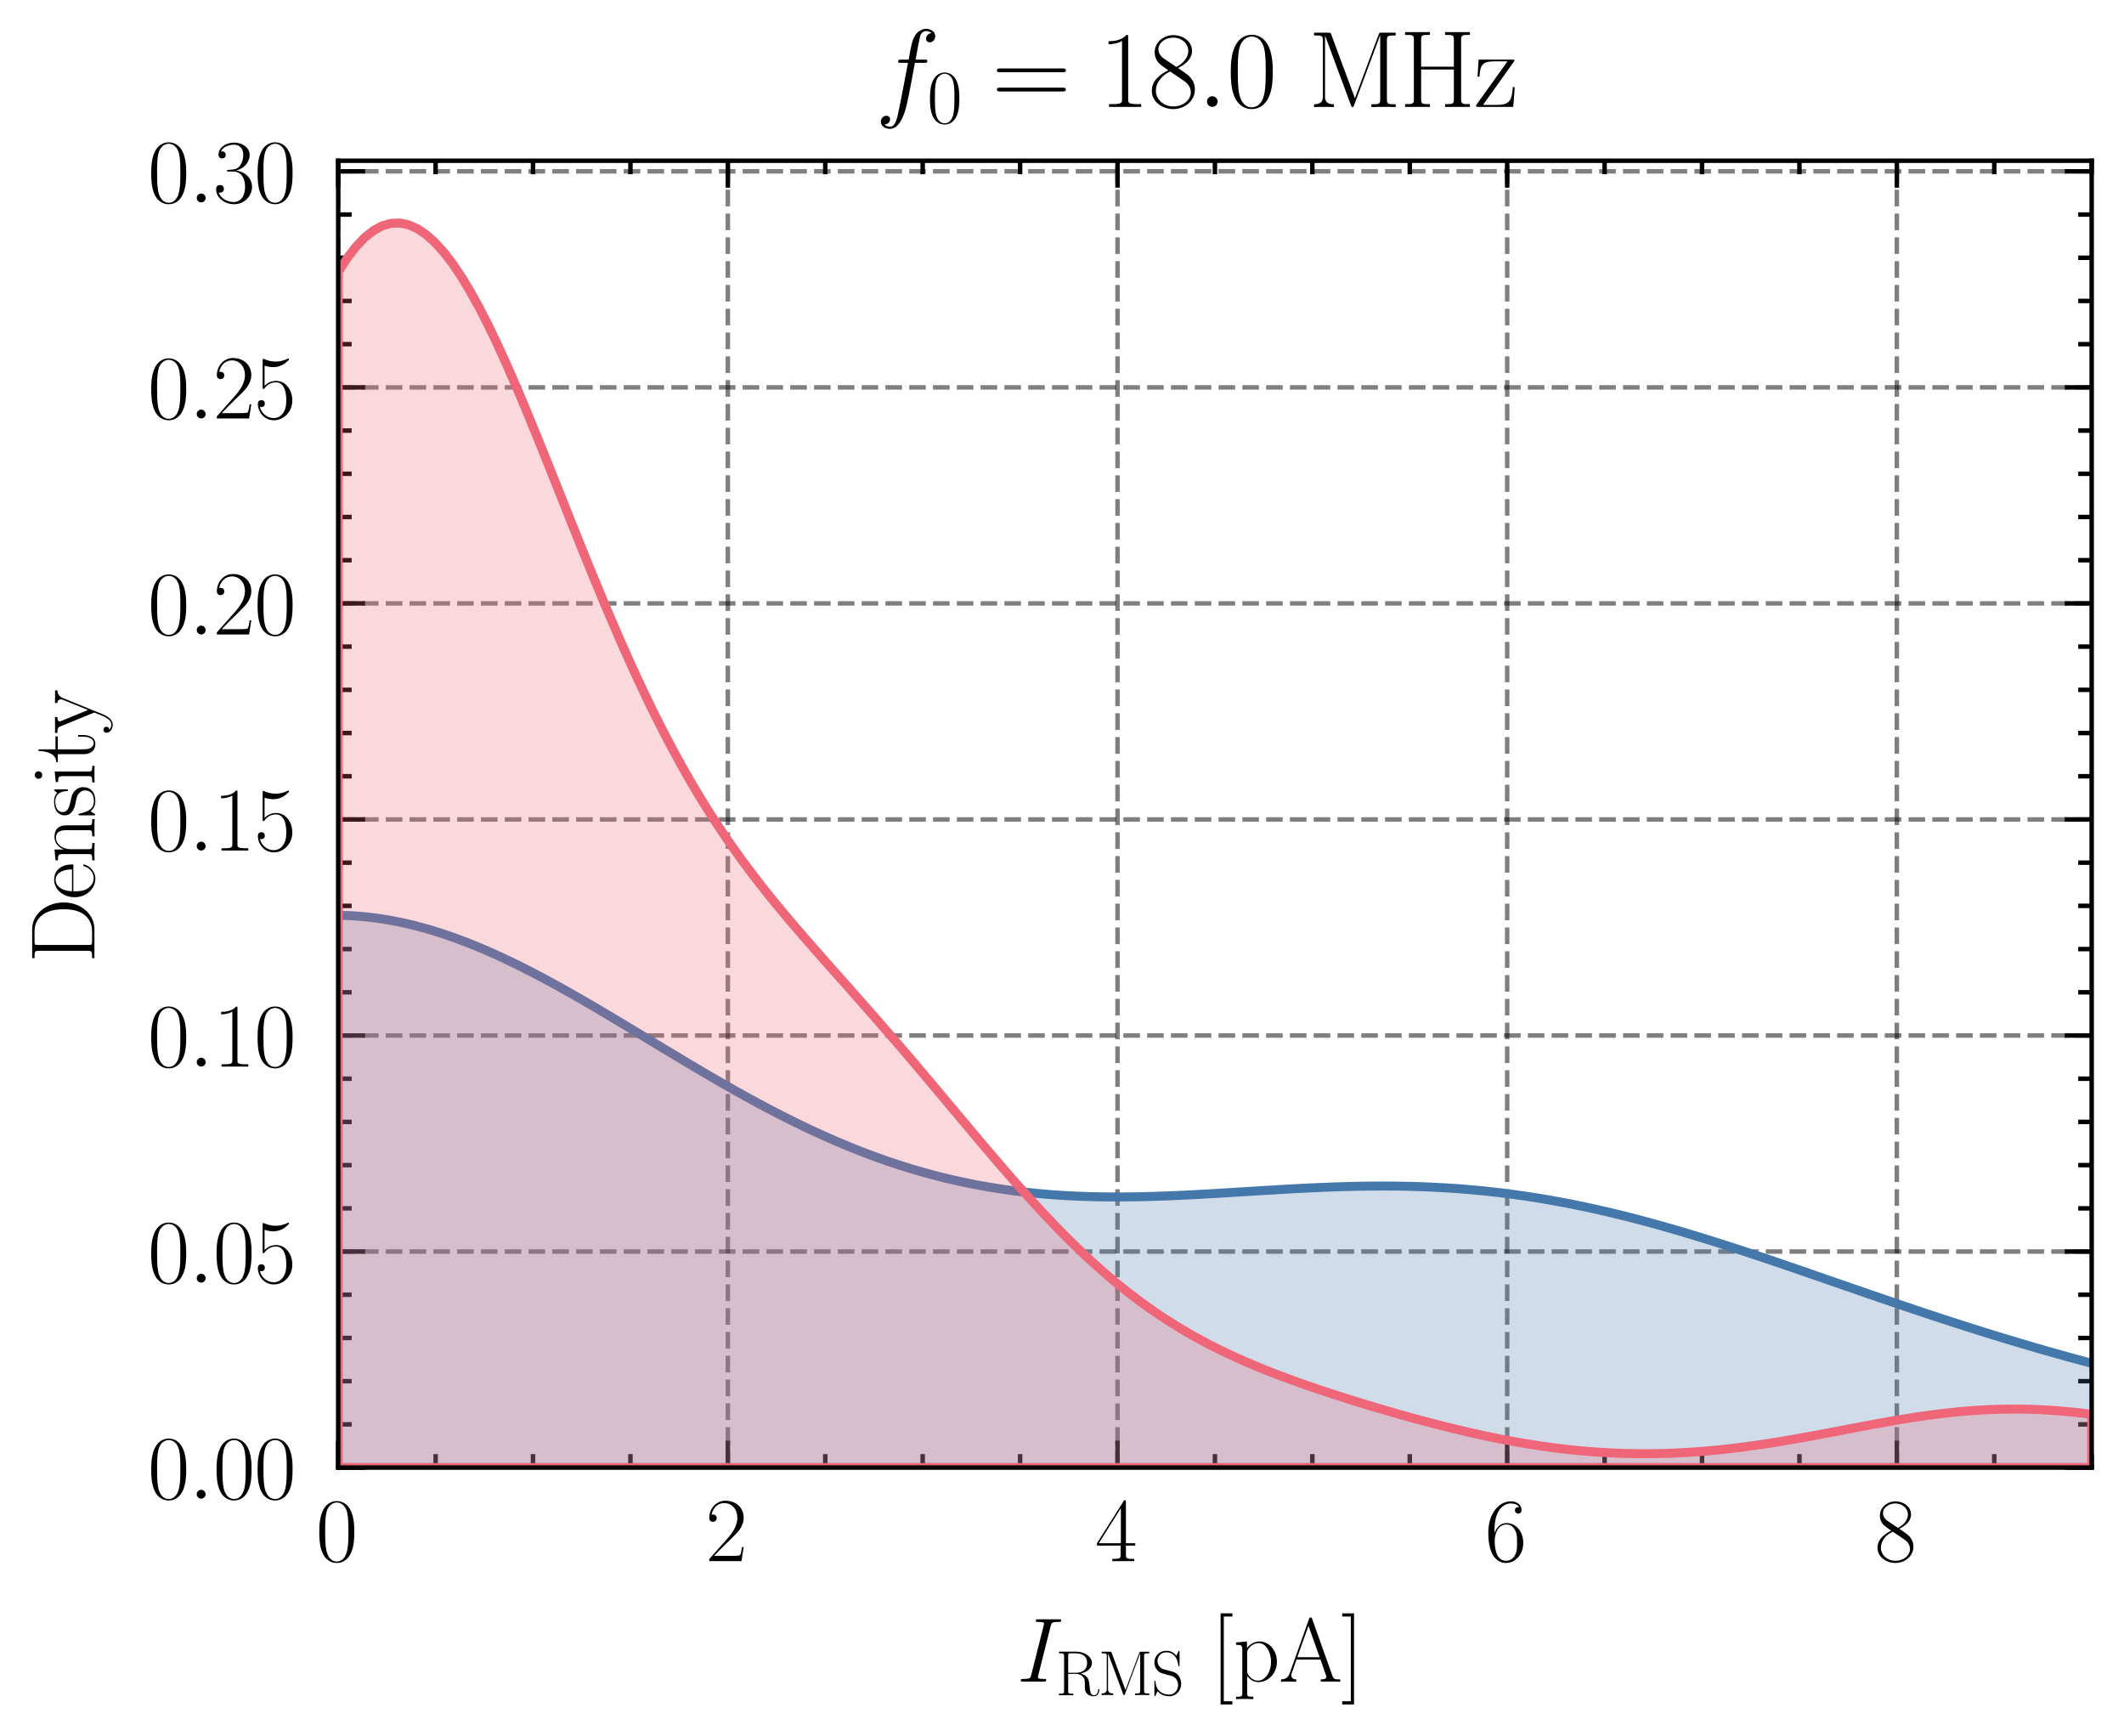<?xml version="1.0" encoding="utf-8" standalone="no"?>
<!DOCTYPE svg PUBLIC "-//W3C//DTD SVG 1.1//EN"
  "http://www.w3.org/Graphics/SVG/1.1/DTD/svg11.dtd">
<svg xmlns:xlink="http://www.w3.org/1999/xlink" width="236.567pt" height="193.35pt" viewBox="0 0 236.567 193.35" xmlns="http://www.w3.org/2000/svg" version="1.1">
 <defs>
  <style type="text/css">*{stroke-linejoin: round; stroke-linecap: butt}</style>
 </defs>
 <g id="figure_1">
  <g id="patch_1">
   <path d="M 0 193.35 
L 236.567 193.35 
L 236.567 0 
L 0 0 
L 0 193.35 
z
" style="fill: none"/>
  </g>
  <g id="axes_1">
   <g id="patch_2">
    <path d="M 37.667 163.432 
L 232.967 163.432 
L 232.967 17.902 
L 37.667 17.902 
L 37.667 163.432 
z
" style="fill: none"/>
   </g>
   <g id="matplotlib.axis_1">
    <g id="xtick_1">
     <g id="line2d_1">
      <path d="M 37.667 163.432 
L 37.667 17.902 
" clip-path="url(#p74a5288484)" style="fill: none; stroke-dasharray: 1.85,0.8; stroke-dashoffset: 0; stroke: #000000; stroke-opacity: 0.5; stroke-width: 0.5"/>
     </g>
     <g id="line2d_2">
      <defs>
       <path id="md3bac67681" d="M 0 0 
L 0 -3 
" style="stroke: #000000; stroke-width: 0.5"/>
      </defs>
      <g>
       <use xlink:href="#md3bac67681" x="37.667" y="163.432" style="stroke: #000000; stroke-width: 0.5"/>
      </g>
     </g>
     <g id="line2d_3">
      <defs>
       <path id="mb701a22ff7" d="M 0 0 
L 0 3 
" style="stroke: #000000; stroke-width: 0.5"/>
      </defs>
      <g>
       <use xlink:href="#mb701a22ff7" x="37.667" y="17.902" style="stroke: #000000; stroke-width: 0.5"/>
      </g>
     </g>
     <g id="text_1">
      <!-- $\mathdefault{0}$ -->
      <g transform="translate(35.176 173.851) scale(0.1 -0.1)">
       <defs>
        <path id="CMR17-30" d="M 2688 2025 
C 2688 2416 2682 3080 2413 3591 
C 2176 4039 1798 4198 1466 4198 
C 1158 4198 768 4058 525 3597 
C 269 3118 243 2524 243 2025 
C 243 1661 250 1106 448 619 
C 723 -39 1216 -128 1466 -128 
C 1760 -128 2208 -7 2470 600 
C 2662 1042 2688 1559 2688 2025 
z
M 1466 -26 
C 1056 -26 813 325 723 812 
C 653 1188 653 1738 653 2096 
C 653 2588 653 2997 736 3387 
C 858 3929 1216 4096 1466 4096 
C 1728 4096 2067 3923 2189 3400 
C 2272 3036 2278 2607 2278 2096 
C 2278 1680 2278 1169 2202 792 
C 2067 95 1690 -26 1466 -26 
z
" transform="scale(0.016)"/>
       </defs>
       <use xlink:href="#CMR17-30" transform="scale(0.996)"/>
      </g>
     </g>
    </g>
    <g id="xtick_2">
     <g id="line2d_4">
      <path d="M 81.067 163.432 
L 81.067 17.902 
" clip-path="url(#p74a5288484)" style="fill: none; stroke-dasharray: 1.85,0.8; stroke-dashoffset: 0; stroke: #000000; stroke-opacity: 0.5; stroke-width: 0.5"/>
     </g>
     <g id="line2d_5">
      <g>
       <use xlink:href="#md3bac67681" x="81.067" y="163.432" style="stroke: #000000; stroke-width: 0.5"/>
      </g>
     </g>
     <g id="line2d_6">
      <g>
       <use xlink:href="#mb701a22ff7" x="81.067" y="17.902" style="stroke: #000000; stroke-width: 0.5"/>
      </g>
     </g>
     <g id="text_2">
      <!-- $\mathdefault{2}$ -->
      <g transform="translate(78.576 173.851) scale(0.1 -0.1)">
       <defs>
        <path id="CMR17-32" d="M 2669 989 
L 2554 989 
C 2490 536 2438 459 2413 420 
C 2381 369 1920 369 1830 369 
L 602 369 
C 832 619 1280 1072 1824 1597 
C 2214 1967 2669 2402 2669 3035 
C 2669 3790 2067 4224 1395 4224 
C 691 4224 262 3604 262 3030 
C 262 2780 448 2748 525 2748 
C 589 2748 781 2787 781 3010 
C 781 3207 614 3264 525 3264 
C 486 3264 448 3258 422 3245 
C 544 3790 915 4058 1306 4058 
C 1862 4058 2227 3617 2227 3035 
C 2227 2479 1901 2000 1536 1584 
L 262 146 
L 262 0 
L 2515 0 
L 2669 989 
z
" transform="scale(0.016)"/>
       </defs>
       <use xlink:href="#CMR17-32" transform="scale(0.996)"/>
      </g>
     </g>
    </g>
    <g id="xtick_3">
     <g id="line2d_7">
      <path d="M 124.467 163.432 
L 124.467 17.902 
" clip-path="url(#p74a5288484)" style="fill: none; stroke-dasharray: 1.85,0.8; stroke-dashoffset: 0; stroke: #000000; stroke-opacity: 0.5; stroke-width: 0.5"/>
     </g>
     <g id="line2d_8">
      <g>
       <use xlink:href="#md3bac67681" x="124.467" y="163.432" style="stroke: #000000; stroke-width: 0.5"/>
      </g>
     </g>
     <g id="line2d_9">
      <g>
       <use xlink:href="#mb701a22ff7" x="124.467" y="17.902" style="stroke: #000000; stroke-width: 0.5"/>
      </g>
     </g>
     <g id="text_3">
      <!-- $\mathdefault{4}$ -->
      <g transform="translate(121.976 173.851) scale(0.1 -0.1)">
       <defs>
        <path id="CMR17-34" d="M 2150 4122 
C 2150 4256 2144 4256 2029 4256 
L 128 1254 
L 128 1088 
L 1779 1088 
L 1779 457 
C 1779 224 1766 160 1318 160 
L 1197 160 
L 1197 0 
C 1402 0 1747 0 1965 0 
C 2182 0 2528 0 2733 0 
L 2733 160 
L 2611 160 
C 2163 160 2150 224 2150 457 
L 2150 1088 
L 2803 1088 
L 2803 1254 
L 2150 1254 
L 2150 4122 
z
M 1798 3703 
L 1798 1254 
L 256 1254 
L 1798 3703 
z
" transform="scale(0.016)"/>
       </defs>
       <use xlink:href="#CMR17-34" transform="scale(0.996)"/>
      </g>
     </g>
    </g>
    <g id="xtick_4">
     <g id="line2d_10">
      <path d="M 167.867 163.432 
L 167.867 17.902 
" clip-path="url(#p74a5288484)" style="fill: none; stroke-dasharray: 1.85,0.8; stroke-dashoffset: 0; stroke: #000000; stroke-opacity: 0.5; stroke-width: 0.5"/>
     </g>
     <g id="line2d_11">
      <g>
       <use xlink:href="#md3bac67681" x="167.867" y="163.432" style="stroke: #000000; stroke-width: 0.5"/>
      </g>
     </g>
     <g id="line2d_12">
      <g>
       <use xlink:href="#mb701a22ff7" x="167.867" y="17.902" style="stroke: #000000; stroke-width: 0.5"/>
      </g>
     </g>
     <g id="text_4">
      <!-- $\mathdefault{6}$ -->
      <g transform="translate(165.376 173.851) scale(0.1 -0.1)">
       <defs>
        <path id="CMR17-36" d="M 678 2176 
C 678 3690 1395 4032 1811 4032 
C 1946 4032 2272 4009 2400 3776 
C 2298 3776 2106 3776 2106 3553 
C 2106 3381 2246 3323 2336 3323 
C 2394 3323 2566 3348 2566 3560 
C 2566 3954 2246 4179 1805 4179 
C 1043 4179 243 3390 243 1984 
C 243 253 966 -128 1478 -128 
C 2099 -128 2688 427 2688 1283 
C 2688 2081 2170 2662 1517 2662 
C 1126 2662 838 2407 678 1960 
L 678 2176 
z
M 1478 25 
C 691 25 691 1200 691 1436 
C 691 1896 909 2560 1504 2560 
C 1613 2560 1926 2560 2138 2120 
C 2253 1870 2253 1609 2253 1289 
C 2253 944 2253 690 2118 434 
C 1978 171 1773 25 1478 25 
z
" transform="scale(0.016)"/>
       </defs>
       <use xlink:href="#CMR17-36" transform="scale(0.996)"/>
      </g>
     </g>
    </g>
    <g id="xtick_5">
     <g id="line2d_13">
      <path d="M 211.267 163.432 
L 211.267 17.902 
" clip-path="url(#p74a5288484)" style="fill: none; stroke-dasharray: 1.85,0.8; stroke-dashoffset: 0; stroke: #000000; stroke-opacity: 0.5; stroke-width: 0.5"/>
     </g>
     <g id="line2d_14">
      <g>
       <use xlink:href="#md3bac67681" x="211.267" y="163.432" style="stroke: #000000; stroke-width: 0.5"/>
      </g>
     </g>
     <g id="line2d_15">
      <g>
       <use xlink:href="#mb701a22ff7" x="211.267" y="17.902" style="stroke: #000000; stroke-width: 0.5"/>
      </g>
     </g>
     <g id="text_5">
      <!-- $\mathdefault{8}$ -->
      <g transform="translate(208.776 173.851) scale(0.1 -0.1)">
       <defs>
        <path id="CMR17-38" d="M 1741 2264 
C 2144 2467 2554 2773 2554 3263 
C 2554 3841 1990 4179 1472 4179 
C 890 4179 378 3759 378 3180 
C 378 3021 416 2747 666 2505 
C 730 2442 998 2251 1171 2130 
C 883 1983 211 1634 211 934 
C 211 279 838 -128 1459 -128 
C 2144 -128 2720 362 2720 1010 
C 2720 1590 2330 1857 2074 2029 
L 1741 2264 
z
M 902 2822 
C 851 2854 595 3051 595 3351 
C 595 3739 998 4032 1459 4032 
C 1965 4032 2336 3676 2336 3262 
C 2336 2669 1670 2331 1638 2331 
C 1632 2331 1626 2331 1574 2370 
L 902 2822 
z
M 2080 1519 
C 2176 1449 2483 1240 2483 851 
C 2483 381 2010 25 1472 25 
C 890 25 448 438 448 940 
C 448 1443 838 1862 1280 2060 
L 2080 1519 
z
" transform="scale(0.016)"/>
       </defs>
       <use xlink:href="#CMR17-38" transform="scale(0.996)"/>
      </g>
     </g>
    </g>
    <g id="xtick_6">
     <g id="line2d_16">
      <defs>
       <path id="mbe5f75ec88" d="M 0 0 
L 0 -1.5 
" style="stroke: #000000; stroke-width: 0.5"/>
      </defs>
      <g>
       <use xlink:href="#mbe5f75ec88" x="48.517" y="163.432" style="stroke: #000000; stroke-width: 0.5"/>
      </g>
     </g>
     <g id="line2d_17">
      <defs>
       <path id="ma8aeb85ce7" d="M 0 0 
L 0 1.5 
" style="stroke: #000000; stroke-width: 0.5"/>
      </defs>
      <g>
       <use xlink:href="#ma8aeb85ce7" x="48.517" y="17.902" style="stroke: #000000; stroke-width: 0.5"/>
      </g>
     </g>
    </g>
    <g id="xtick_7">
     <g id="line2d_18">
      <g>
       <use xlink:href="#mbe5f75ec88" x="59.367" y="163.432" style="stroke: #000000; stroke-width: 0.5"/>
      </g>
     </g>
     <g id="line2d_19">
      <g>
       <use xlink:href="#ma8aeb85ce7" x="59.367" y="17.902" style="stroke: #000000; stroke-width: 0.5"/>
      </g>
     </g>
    </g>
    <g id="xtick_8">
     <g id="line2d_20">
      <g>
       <use xlink:href="#mbe5f75ec88" x="70.217" y="163.432" style="stroke: #000000; stroke-width: 0.5"/>
      </g>
     </g>
     <g id="line2d_21">
      <g>
       <use xlink:href="#ma8aeb85ce7" x="70.217" y="17.902" style="stroke: #000000; stroke-width: 0.5"/>
      </g>
     </g>
    </g>
    <g id="xtick_9">
     <g id="line2d_22">
      <g>
       <use xlink:href="#mbe5f75ec88" x="91.917" y="163.432" style="stroke: #000000; stroke-width: 0.5"/>
      </g>
     </g>
     <g id="line2d_23">
      <g>
       <use xlink:href="#ma8aeb85ce7" x="91.917" y="17.902" style="stroke: #000000; stroke-width: 0.5"/>
      </g>
     </g>
    </g>
    <g id="xtick_10">
     <g id="line2d_24">
      <g>
       <use xlink:href="#mbe5f75ec88" x="102.767" y="163.432" style="stroke: #000000; stroke-width: 0.5"/>
      </g>
     </g>
     <g id="line2d_25">
      <g>
       <use xlink:href="#ma8aeb85ce7" x="102.767" y="17.902" style="stroke: #000000; stroke-width: 0.5"/>
      </g>
     </g>
    </g>
    <g id="xtick_11">
     <g id="line2d_26">
      <g>
       <use xlink:href="#mbe5f75ec88" x="113.617" y="163.432" style="stroke: #000000; stroke-width: 0.5"/>
      </g>
     </g>
     <g id="line2d_27">
      <g>
       <use xlink:href="#ma8aeb85ce7" x="113.617" y="17.902" style="stroke: #000000; stroke-width: 0.5"/>
      </g>
     </g>
    </g>
    <g id="xtick_12">
     <g id="line2d_28">
      <g>
       <use xlink:href="#mbe5f75ec88" x="135.317" y="163.432" style="stroke: #000000; stroke-width: 0.5"/>
      </g>
     </g>
     <g id="line2d_29">
      <g>
       <use xlink:href="#ma8aeb85ce7" x="135.317" y="17.902" style="stroke: #000000; stroke-width: 0.5"/>
      </g>
     </g>
    </g>
    <g id="xtick_13">
     <g id="line2d_30">
      <g>
       <use xlink:href="#mbe5f75ec88" x="146.167" y="163.432" style="stroke: #000000; stroke-width: 0.5"/>
      </g>
     </g>
     <g id="line2d_31">
      <g>
       <use xlink:href="#ma8aeb85ce7" x="146.167" y="17.902" style="stroke: #000000; stroke-width: 0.5"/>
      </g>
     </g>
    </g>
    <g id="xtick_14">
     <g id="line2d_32">
      <g>
       <use xlink:href="#mbe5f75ec88" x="157.017" y="163.432" style="stroke: #000000; stroke-width: 0.5"/>
      </g>
     </g>
     <g id="line2d_33">
      <g>
       <use xlink:href="#ma8aeb85ce7" x="157.017" y="17.902" style="stroke: #000000; stroke-width: 0.5"/>
      </g>
     </g>
    </g>
    <g id="xtick_15">
     <g id="line2d_34">
      <g>
       <use xlink:href="#mbe5f75ec88" x="178.717" y="163.432" style="stroke: #000000; stroke-width: 0.5"/>
      </g>
     </g>
     <g id="line2d_35">
      <g>
       <use xlink:href="#ma8aeb85ce7" x="178.717" y="17.902" style="stroke: #000000; stroke-width: 0.5"/>
      </g>
     </g>
    </g>
    <g id="xtick_16">
     <g id="line2d_36">
      <g>
       <use xlink:href="#mbe5f75ec88" x="189.567" y="163.432" style="stroke: #000000; stroke-width: 0.5"/>
      </g>
     </g>
     <g id="line2d_37">
      <g>
       <use xlink:href="#ma8aeb85ce7" x="189.567" y="17.902" style="stroke: #000000; stroke-width: 0.5"/>
      </g>
     </g>
    </g>
    <g id="xtick_17">
     <g id="line2d_38">
      <g>
       <use xlink:href="#mbe5f75ec88" x="200.417" y="163.432" style="stroke: #000000; stroke-width: 0.5"/>
      </g>
     </g>
     <g id="line2d_39">
      <g>
       <use xlink:href="#ma8aeb85ce7" x="200.417" y="17.902" style="stroke: #000000; stroke-width: 0.5"/>
      </g>
     </g>
    </g>
    <g id="xtick_18">
     <g id="line2d_40">
      <g>
       <use xlink:href="#mbe5f75ec88" x="222.117" y="163.432" style="stroke: #000000; stroke-width: 0.5"/>
      </g>
     </g>
     <g id="line2d_41">
      <g>
       <use xlink:href="#ma8aeb85ce7" x="222.117" y="17.902" style="stroke: #000000; stroke-width: 0.5"/>
      </g>
     </g>
    </g>
    <g id="xtick_19">
     <g id="line2d_42">
      <g>
       <use xlink:href="#mbe5f75ec88" x="232.967" y="163.432" style="stroke: #000000; stroke-width: 0.5"/>
      </g>
     </g>
     <g id="line2d_43">
      <g>
       <use xlink:href="#ma8aeb85ce7" x="232.967" y="17.902" style="stroke: #000000; stroke-width: 0.5"/>
      </g>
     </g>
    </g>
    <g id="text_6">
     <!-- $I_{\text{RMS}}$ [pA] -->
     <g transform="translate(113.271 187.26) scale(0.1 -0.1)">
      <defs>
       <path id="CMMI12-49" d="M 2355 3880 
C 2413 4103 2426 4167 2893 4167 
C 3034 4167 3085 4167 3085 4288 
C 3085 4352 3014 4352 2995 4352 
C 2880 4352 2739 4352 2624 4352 
L 1837 4352 
C 1709 4352 1562 4352 1434 4352 
C 1382 4352 1312 4352 1312 4231 
C 1312 4167 1363 4167 1491 4167 
C 1888 4167 1888 4116 1888 4046 
C 1888 4002 1875 3963 1862 3906 
L 998 472 
C 941 249 928 185 461 185 
C 320 185 262 185 262 64 
C 262 0 326 0 358 0 
C 474 0 614 0 730 0 
L 1517 0 
C 1645 0 1786 0 1914 0 
C 1965 0 2042 0 2042 115 
C 2042 185 2003 185 1862 185 
C 1466 185 1466 236 1466 312 
C 1466 325 1466 357 1491 459 
L 2355 3880 
z
" transform="scale(0.016)"/>
       <path id="CMR17-52" d="M 2509 2146 
C 3117 2268 3629 2676 3629 3186 
C 3629 3785 2950 4326 2054 4326 
L 333 4326 
L 333 4160 
C 774 4160 845 4160 845 3873 
L 845 415 
C 845 128 774 128 333 128 
L 333 -26 
C 518 -26 851 -26 1050 -26 
C 1248 -26 1581 -26 1766 -26 
L 1766 128 
C 1325 128 1254 128 1254 417 
L 1254 2112 
L 2003 2112 
C 2368 2112 2573 1964 2662 1881 
C 2918 1632 2918 1459 2918 1024 
C 2918 595 2918 377 3110 160 
C 3354 -102 3680 -128 3821 -128 
C 4294 -128 4365 396 4365 503 
C 4365 540 4365 585 4307 585 
C 4256 585 4250 547 4250 522 
C 4218 112 4032 -26 3834 -26 
C 3482 -26 3443 375 3405 764 
C 3386 898 3373 993 3360 1133 
C 3322 1452 3270 1917 2509 2146 
z
M 1984 2214 
L 1254 2214 
L 1254 3913 
C 1254 4129 1267 4160 1523 4160 
L 1990 4160 
C 2522 4160 3142 3977 3142 3190 
C 3142 2372 2464 2214 1984 2214 
z
" transform="scale(0.016)"/>
       <path id="CMR17-4d" d="M 1338 4224 
C 1299 4320 1293 4320 1158 4320 
L 339 4320 
L 339 4160 
C 781 4160 851 4160 851 3875 
L 851 610 
C 851 451 851 153 339 153 
L 339 -13 
C 486 0 755 0 915 0 
C 1075 0 1344 0 1491 -13 
L 1491 153 
C 979 153 979 451 979 610 
L 979 4135 
L 986 4135 
L 2490 89 
C 2515 25 2528 -13 2579 -13 
C 2630 -13 2643 25 2669 89 
L 4186 4166 
L 4192 4166 
L 4192 438 
C 4192 153 4122 153 3680 153 
L 3680 -13 
C 3853 0 4198 0 4384 0 
C 4570 0 4922 0 5094 -13 
L 5094 153 
C 4653 153 4582 153 4582 438 
L 4582 3875 
C 4582 4160 4653 4160 5094 4160 
L 5094 4320 
L 4282 4320 
C 4147 4320 4141 4314 4102 4218 
L 2720 502 
L 1338 4224 
z
" transform="scale(0.016)"/>
       <path id="CMR17-53" d="M 2803 4290 
C 2803 4404 2797 4411 2758 4411 
C 2720 4411 2707 4385 2682 4328 
L 2490 3907 
C 2246 4257 1875 4416 1472 4416 
C 819 4416 294 3901 294 3253 
C 294 3056 339 2776 557 2510 
C 794 2218 1018 2167 1530 2033 
C 1722 1982 2042 1899 2106 1874 
C 2470 1722 2662 1341 2662 985 
C 2662 527 2336 38 1779 38 
C 1094 38 454 419 410 1311 
C 403 1413 397 1419 352 1419 
C 301 1419 294 1413 294 1285 
L 294 -1 
C 294 -115 301 -122 339 -122 
C 384 -122 397 -90 486 108 
C 493 127 493 140 614 381 
C 934 -39 1472 -128 1779 -128 
C 2477 -128 2970 451 2970 1124 
C 2970 1454 2848 1708 2778 1823 
C 2509 2230 2221 2306 1914 2382 
C 1869 2402 1856 2402 1498 2490 
C 1152 2579 1005 2624 845 2796 
C 666 2992 602 3196 602 3399 
C 602 3812 934 4263 1478 4263 
C 2157 4263 2579 3786 2675 2993 
C 2694 2878 2701 2872 2746 2872 
C 2803 2872 2803 2891 2803 2999 
L 2803 4290 
z
" transform="scale(0.016)"/>
       <path id="CMR17-5b" d="M 1504 -1600 
L 1504 -1377 
L 902 -1377 
L 902 4544 
L 1504 4544 
L 1504 4767 
L 678 4767 
L 678 -1600 
L 1504 -1600 
z
" transform="scale(0.016)"/>
       <path id="CMR17-70" d="M 1408 -1063 
C 998 -1063 973 -1037 973 -789 
L 973 402 
C 1158 134 1427 -38 1766 -38 
C 2406 -38 3053 523 3053 1388 
C 3053 2191 2496 2802 1837 2802 
C 1453 2802 1139 2592 960 2338 
L 960 2802 
L 198 2732 
L 198 2567 
C 576 2567 634 2528 634 2223 
L 634 -789 
C 634 -1031 608 -1063 198 -1063 
L 198 -1228 
C 352 -1216 634 -1216 800 -1216 
C 966 -1216 1254 -1216 1408 -1228 
L 1408 -1063 
z
M 973 2012 
C 973 2102 973 2235 1222 2471 
C 1254 2497 1472 2688 1792 2688 
C 2259 2688 2643 2108 2643 1382 
C 2643 656 2234 64 1728 64 
C 1498 64 1248 172 1056 472 
C 973 612 973 650 973 752 
L 973 2012 
z
" transform="scale(0.016)"/>
       <path id="CMR17-41" d="M 2323 4378 
C 2291 4461 2278 4480 2214 4480 
C 2150 4480 2138 4461 2106 4378 
L 749 566 
C 627 223 371 153 147 153 
L 147 -13 
C 262 0 518 0 640 0 
C 800 0 1056 0 1210 -13 
L 1210 153 
C 909 153 864 361 864 439 
C 864 497 877 530 890 569 
L 1229 1536 
L 2906 1536 
L 3290 442 
C 3322 365 3322 352 3322 327 
C 3322 153 3046 153 2925 153 
L 2925 0 
C 3110 0 3443 0 3642 0 
C 3808 0 4128 0 4282 -13 
L 4282 153 
C 3942 153 3827 153 3744 387 
L 2323 4378 
z
M 2067 3893 
L 2848 1702 
L 1286 1702 
L 2067 3893 
z
" transform="scale(0.016)"/>
       <path id="CMR17-5d" d="M 915 4767 
L 90 4767 
L 90 4544 
L 691 4544 
L 691 -1377 
L 90 -1377 
L 90 -1600 
L 915 -1600 
L 915 4767 
z
" transform="scale(0.016)"/>
      </defs>
      <use xlink:href="#CMMI12-49" transform="scale(0.996)"/>
      <use xlink:href="#CMR17-52" transform="translate(43.024 -14.944) scale(0.697)"/>
      <use xlink:href="#CMR17-4d" transform="translate(90.478 -14.944) scale(0.697)"/>
      <use xlink:href="#CMR17-53" transform="translate(149.758 -14.944) scale(0.697)"/>
      <use xlink:href="#CMR17-5b" transform="translate(215.959 0) scale(0.996)"/>
      <use xlink:href="#CMR17-70" transform="translate(240.83 0) scale(0.996)"/>
      <use xlink:href="#CMR17-41" transform="translate(291.725 0) scale(0.996)"/>
      <use xlink:href="#CMR17-5d" transform="translate(360.798 0) scale(0.996)"/>
     </g>
    </g>
   </g>
   <g id="matplotlib.axis_2">
    <g id="ytick_1">
     <g id="line2d_44">
      <path d="M 37.667 163.432 
L 232.967 163.432 
" clip-path="url(#p74a5288484)" style="fill: none; stroke-dasharray: 1.85,0.8; stroke-dashoffset: 0; stroke: #000000; stroke-opacity: 0.5; stroke-width: 0.5"/>
     </g>
     <g id="line2d_45">
      <defs>
       <path id="me952b4084a" d="M 0 0 
L 3 0 
" style="stroke: #000000; stroke-width: 0.5"/>
      </defs>
      <g>
       <use xlink:href="#me952b4084a" x="37.667" y="163.432" style="stroke: #000000; stroke-width: 0.5"/>
      </g>
     </g>
     <g id="line2d_46">
      <defs>
       <path id="m3f6d098a90" d="M 0 0 
L -3 0 
" style="stroke: #000000; stroke-width: 0.5"/>
      </defs>
      <g>
       <use xlink:href="#m3f6d098a90" x="232.967" y="163.432" style="stroke: #000000; stroke-width: 0.5"/>
      </g>
     </g>
     <g id="text_7">
      <!-- $\mathdefault{0.00}$ -->
      <g transform="translate(16.456 166.891) scale(0.1 -0.1)">
       <defs>
        <path id="CMMI12-3a" d="M 1178 307 
C 1178 492 1024 619 870 619 
C 685 619 557 466 557 313 
C 557 128 710 0 864 0 
C 1050 0 1178 153 1178 307 
z
" transform="scale(0.016)"/>
       </defs>
       <use xlink:href="#CMR17-30" transform="scale(0.996)"/>
       <use xlink:href="#CMMI12-3a" transform="translate(45.69 0) scale(0.996)"/>
       <use xlink:href="#CMR17-30" transform="translate(72.788 0) scale(0.996)"/>
       <use xlink:href="#CMR17-30" transform="translate(118.478 0) scale(0.996)"/>
      </g>
     </g>
    </g>
    <g id="ytick_2">
     <g id="line2d_47">
      <path d="M 37.667 139.373 
L 232.967 139.373 
" clip-path="url(#p74a5288484)" style="fill: none; stroke-dasharray: 1.85,0.8; stroke-dashoffset: 0; stroke: #000000; stroke-opacity: 0.5; stroke-width: 0.5"/>
     </g>
     <g id="line2d_48">
      <g>
       <use xlink:href="#me952b4084a" x="37.667" y="139.373" style="stroke: #000000; stroke-width: 0.5"/>
      </g>
     </g>
     <g id="line2d_49">
      <g>
       <use xlink:href="#m3f6d098a90" x="232.967" y="139.373" style="stroke: #000000; stroke-width: 0.5"/>
      </g>
     </g>
     <g id="text_8">
      <!-- $\mathdefault{0.05}$ -->
      <g transform="translate(16.456 142.833) scale(0.1 -0.1)">
       <defs>
        <path id="CMR17-35" d="M 730 3692 
C 794 3666 1056 3584 1325 3584 
C 1920 3584 2246 3911 2432 4100 
C 2432 4157 2432 4192 2394 4192 
C 2387 4192 2374 4192 2323 4163 
C 2099 4058 1837 3973 1517 3973 
C 1325 3973 1037 3999 723 4139 
C 653 4171 640 4171 634 4171 
C 602 4171 595 4164 595 4037 
L 595 2203 
C 595 2089 595 2057 659 2057 
C 691 2057 704 2070 736 2114 
C 941 2401 1222 2522 1542 2522 
C 1766 2522 2246 2382 2246 1289 
C 2246 1085 2246 715 2054 421 
C 1894 159 1645 25 1370 25 
C 947 25 518 320 403 814 
C 429 807 480 795 506 795 
C 589 795 749 840 749 1038 
C 749 1210 627 1280 506 1280 
C 358 1280 262 1190 262 1011 
C 262 454 704 -128 1382 -128 
C 2042 -128 2669 440 2669 1264 
C 2669 2030 2170 2624 1549 2624 
C 1222 2624 947 2503 730 2274 
L 730 3692 
z
" transform="scale(0.016)"/>
       </defs>
       <use xlink:href="#CMR17-30" transform="scale(0.996)"/>
       <use xlink:href="#CMMI12-3a" transform="translate(45.69 0) scale(0.996)"/>
       <use xlink:href="#CMR17-30" transform="translate(72.788 0) scale(0.996)"/>
       <use xlink:href="#CMR17-35" transform="translate(118.478 0) scale(0.996)"/>
      </g>
     </g>
    </g>
    <g id="ytick_3">
     <g id="line2d_50">
      <path d="M 37.667 115.315 
L 232.967 115.315 
" clip-path="url(#p74a5288484)" style="fill: none; stroke-dasharray: 1.85,0.8; stroke-dashoffset: 0; stroke: #000000; stroke-opacity: 0.5; stroke-width: 0.5"/>
     </g>
     <g id="line2d_51">
      <g>
       <use xlink:href="#me952b4084a" x="37.667" y="115.315" style="stroke: #000000; stroke-width: 0.5"/>
      </g>
     </g>
     <g id="line2d_52">
      <g>
       <use xlink:href="#m3f6d098a90" x="232.967" y="115.315" style="stroke: #000000; stroke-width: 0.5"/>
      </g>
     </g>
     <g id="text_9">
      <!-- $\mathdefault{0.10}$ -->
      <g transform="translate(16.456 118.774) scale(0.1 -0.1)">
       <defs>
        <path id="CMR17-31" d="M 1702 4058 
C 1702 4192 1696 4192 1606 4192 
C 1357 3916 979 3827 621 3827 
C 602 3827 570 3827 563 3808 
C 557 3795 557 3782 557 3648 
C 755 3648 1088 3686 1344 3839 
L 1344 461 
C 1344 236 1331 160 781 160 
L 589 160 
L 589 0 
C 896 0 1216 0 1523 0 
C 1830 0 2150 0 2458 0 
L 2458 160 
L 2266 160 
C 1715 160 1702 230 1702 458 
L 1702 4058 
z
" transform="scale(0.016)"/>
       </defs>
       <use xlink:href="#CMR17-30" transform="scale(0.996)"/>
       <use xlink:href="#CMMI12-3a" transform="translate(45.69 0) scale(0.996)"/>
       <use xlink:href="#CMR17-31" transform="translate(72.788 0) scale(0.996)"/>
       <use xlink:href="#CMR17-30" transform="translate(118.478 0) scale(0.996)"/>
      </g>
     </g>
    </g>
    <g id="ytick_4">
     <g id="line2d_53">
      <path d="M 37.667 91.256 
L 232.967 91.256 
" clip-path="url(#p74a5288484)" style="fill: none; stroke-dasharray: 1.85,0.8; stroke-dashoffset: 0; stroke: #000000; stroke-opacity: 0.5; stroke-width: 0.5"/>
     </g>
     <g id="line2d_54">
      <g>
       <use xlink:href="#me952b4084a" x="37.667" y="91.256" style="stroke: #000000; stroke-width: 0.5"/>
      </g>
     </g>
     <g id="line2d_55">
      <g>
       <use xlink:href="#m3f6d098a90" x="232.967" y="91.256" style="stroke: #000000; stroke-width: 0.5"/>
      </g>
     </g>
     <g id="text_10">
      <!-- $\mathdefault{0.15}$ -->
      <g transform="translate(16.456 94.715) scale(0.1 -0.1)">
       <use xlink:href="#CMR17-30" transform="scale(0.996)"/>
       <use xlink:href="#CMMI12-3a" transform="translate(45.69 0) scale(0.996)"/>
       <use xlink:href="#CMR17-31" transform="translate(72.788 0) scale(0.996)"/>
       <use xlink:href="#CMR17-35" transform="translate(118.478 0) scale(0.996)"/>
      </g>
     </g>
    </g>
    <g id="ytick_5">
     <g id="line2d_56">
      <path d="M 37.667 67.197 
L 232.967 67.197 
" clip-path="url(#p74a5288484)" style="fill: none; stroke-dasharray: 1.85,0.8; stroke-dashoffset: 0; stroke: #000000; stroke-opacity: 0.5; stroke-width: 0.5"/>
     </g>
     <g id="line2d_57">
      <g>
       <use xlink:href="#me952b4084a" x="37.667" y="67.197" style="stroke: #000000; stroke-width: 0.5"/>
      </g>
     </g>
     <g id="line2d_58">
      <g>
       <use xlink:href="#m3f6d098a90" x="232.967" y="67.197" style="stroke: #000000; stroke-width: 0.5"/>
      </g>
     </g>
     <g id="text_11">
      <!-- $\mathdefault{0.20}$ -->
      <g transform="translate(16.456 70.656) scale(0.1 -0.1)">
       <use xlink:href="#CMR17-30" transform="scale(0.996)"/>
       <use xlink:href="#CMMI12-3a" transform="translate(45.69 0) scale(0.996)"/>
       <use xlink:href="#CMR17-32" transform="translate(72.788 0) scale(0.996)"/>
       <use xlink:href="#CMR17-30" transform="translate(118.478 0) scale(0.996)"/>
      </g>
     </g>
    </g>
    <g id="ytick_6">
     <g id="line2d_59">
      <path d="M 37.667 43.138 
L 232.967 43.138 
" clip-path="url(#p74a5288484)" style="fill: none; stroke-dasharray: 1.85,0.8; stroke-dashoffset: 0; stroke: #000000; stroke-opacity: 0.5; stroke-width: 0.5"/>
     </g>
     <g id="line2d_60">
      <g>
       <use xlink:href="#me952b4084a" x="37.667" y="43.138" style="stroke: #000000; stroke-width: 0.5"/>
      </g>
     </g>
     <g id="line2d_61">
      <g>
       <use xlink:href="#m3f6d098a90" x="232.967" y="43.138" style="stroke: #000000; stroke-width: 0.5"/>
      </g>
     </g>
     <g id="text_12">
      <!-- $\mathdefault{0.25}$ -->
      <g transform="translate(16.456 46.598) scale(0.1 -0.1)">
       <use xlink:href="#CMR17-30" transform="scale(0.996)"/>
       <use xlink:href="#CMMI12-3a" transform="translate(45.69 0) scale(0.996)"/>
       <use xlink:href="#CMR17-32" transform="translate(72.788 0) scale(0.996)"/>
       <use xlink:href="#CMR17-35" transform="translate(118.478 0) scale(0.996)"/>
      </g>
     </g>
    </g>
    <g id="ytick_7">
     <g id="line2d_62">
      <path d="M 37.667 19.08 
L 232.967 19.08 
" clip-path="url(#p74a5288484)" style="fill: none; stroke-dasharray: 1.85,0.8; stroke-dashoffset: 0; stroke: #000000; stroke-opacity: 0.5; stroke-width: 0.5"/>
     </g>
     <g id="line2d_63">
      <g>
       <use xlink:href="#me952b4084a" x="37.667" y="19.08" style="stroke: #000000; stroke-width: 0.5"/>
      </g>
     </g>
     <g id="line2d_64">
      <g>
       <use xlink:href="#m3f6d098a90" x="232.967" y="19.08" style="stroke: #000000; stroke-width: 0.5"/>
      </g>
     </g>
     <g id="text_13">
      <!-- $\mathdefault{0.30}$ -->
      <g transform="translate(16.456 22.539) scale(0.1 -0.1)">
       <defs>
        <path id="CMR17-33" d="M 1414 2157 
C 1984 2157 2234 1662 2234 1090 
C 2234 320 1824 25 1453 25 
C 1114 25 563 194 390 693 
C 422 680 454 680 486 680 
C 640 680 755 782 755 948 
C 755 1133 614 1216 486 1216 
C 378 1216 211 1165 211 926 
C 211 335 787 -128 1466 -128 
C 2176 -128 2720 430 2720 1085 
C 2720 1707 2208 2157 1600 2227 
C 2086 2328 2554 2756 2554 3329 
C 2554 3820 2048 4179 1472 4179 
C 890 4179 378 3829 378 3329 
C 378 3110 544 3072 627 3072 
C 762 3072 877 3155 877 3321 
C 877 3486 762 3569 627 3569 
C 602 3569 570 3569 544 3557 
C 730 3959 1235 4032 1459 4032 
C 1683 4032 2106 3925 2106 3320 
C 2106 3143 2080 2828 1862 2550 
C 1670 2304 1453 2304 1242 2284 
C 1210 2284 1062 2269 1037 2269 
C 992 2263 966 2257 966 2208 
C 966 2163 973 2157 1101 2157 
L 1414 2157 
z
" transform="scale(0.016)"/>
       </defs>
       <use xlink:href="#CMR17-30" transform="scale(0.996)"/>
       <use xlink:href="#CMMI12-3a" transform="translate(45.69 0) scale(0.996)"/>
       <use xlink:href="#CMR17-33" transform="translate(72.788 0) scale(0.996)"/>
       <use xlink:href="#CMR17-30" transform="translate(118.478 0) scale(0.996)"/>
      </g>
     </g>
    </g>
    <g id="ytick_8">
     <g id="line2d_65">
      <defs>
       <path id="m6db6fb8b41" d="M 0 0 
L 1.5 0 
" style="stroke: #000000; stroke-width: 0.5"/>
      </defs>
      <g>
       <use xlink:href="#m6db6fb8b41" x="37.667" y="158.62" style="stroke: #000000; stroke-width: 0.5"/>
      </g>
     </g>
     <g id="line2d_66">
      <defs>
       <path id="m1d2e5a85b1" d="M 0 0 
L -1.5 0 
" style="stroke: #000000; stroke-width: 0.5"/>
      </defs>
      <g>
       <use xlink:href="#m1d2e5a85b1" x="232.967" y="158.62" style="stroke: #000000; stroke-width: 0.5"/>
      </g>
     </g>
    </g>
    <g id="ytick_9">
     <g id="line2d_67">
      <g>
       <use xlink:href="#m6db6fb8b41" x="37.667" y="153.809" style="stroke: #000000; stroke-width: 0.5"/>
      </g>
     </g>
     <g id="line2d_68">
      <g>
       <use xlink:href="#m1d2e5a85b1" x="232.967" y="153.809" style="stroke: #000000; stroke-width: 0.5"/>
      </g>
     </g>
    </g>
    <g id="ytick_10">
     <g id="line2d_69">
      <g>
       <use xlink:href="#m6db6fb8b41" x="37.667" y="148.997" style="stroke: #000000; stroke-width: 0.5"/>
      </g>
     </g>
     <g id="line2d_70">
      <g>
       <use xlink:href="#m1d2e5a85b1" x="232.967" y="148.997" style="stroke: #000000; stroke-width: 0.5"/>
      </g>
     </g>
    </g>
    <g id="ytick_11">
     <g id="line2d_71">
      <g>
       <use xlink:href="#m6db6fb8b41" x="37.667" y="144.185" style="stroke: #000000; stroke-width: 0.5"/>
      </g>
     </g>
     <g id="line2d_72">
      <g>
       <use xlink:href="#m1d2e5a85b1" x="232.967" y="144.185" style="stroke: #000000; stroke-width: 0.5"/>
      </g>
     </g>
    </g>
    <g id="ytick_12">
     <g id="line2d_73">
      <g>
       <use xlink:href="#m6db6fb8b41" x="37.667" y="134.562" style="stroke: #000000; stroke-width: 0.5"/>
      </g>
     </g>
     <g id="line2d_74">
      <g>
       <use xlink:href="#m1d2e5a85b1" x="232.967" y="134.562" style="stroke: #000000; stroke-width: 0.5"/>
      </g>
     </g>
    </g>
    <g id="ytick_13">
     <g id="line2d_75">
      <g>
       <use xlink:href="#m6db6fb8b41" x="37.667" y="129.75" style="stroke: #000000; stroke-width: 0.5"/>
      </g>
     </g>
     <g id="line2d_76">
      <g>
       <use xlink:href="#m1d2e5a85b1" x="232.967" y="129.75" style="stroke: #000000; stroke-width: 0.5"/>
      </g>
     </g>
    </g>
    <g id="ytick_14">
     <g id="line2d_77">
      <g>
       <use xlink:href="#m6db6fb8b41" x="37.667" y="124.938" style="stroke: #000000; stroke-width: 0.5"/>
      </g>
     </g>
     <g id="line2d_78">
      <g>
       <use xlink:href="#m1d2e5a85b1" x="232.967" y="124.938" style="stroke: #000000; stroke-width: 0.5"/>
      </g>
     </g>
    </g>
    <g id="ytick_15">
     <g id="line2d_79">
      <g>
       <use xlink:href="#m6db6fb8b41" x="37.667" y="120.126" style="stroke: #000000; stroke-width: 0.5"/>
      </g>
     </g>
     <g id="line2d_80">
      <g>
       <use xlink:href="#m1d2e5a85b1" x="232.967" y="120.126" style="stroke: #000000; stroke-width: 0.5"/>
      </g>
     </g>
    </g>
    <g id="ytick_16">
     <g id="line2d_81">
      <g>
       <use xlink:href="#m6db6fb8b41" x="37.667" y="110.503" style="stroke: #000000; stroke-width: 0.5"/>
      </g>
     </g>
     <g id="line2d_82">
      <g>
       <use xlink:href="#m1d2e5a85b1" x="232.967" y="110.503" style="stroke: #000000; stroke-width: 0.5"/>
      </g>
     </g>
    </g>
    <g id="ytick_17">
     <g id="line2d_83">
      <g>
       <use xlink:href="#m6db6fb8b41" x="37.667" y="105.691" style="stroke: #000000; stroke-width: 0.5"/>
      </g>
     </g>
     <g id="line2d_84">
      <g>
       <use xlink:href="#m1d2e5a85b1" x="232.967" y="105.691" style="stroke: #000000; stroke-width: 0.5"/>
      </g>
     </g>
    </g>
    <g id="ytick_18">
     <g id="line2d_85">
      <g>
       <use xlink:href="#m6db6fb8b41" x="37.667" y="100.879" style="stroke: #000000; stroke-width: 0.5"/>
      </g>
     </g>
     <g id="line2d_86">
      <g>
       <use xlink:href="#m1d2e5a85b1" x="232.967" y="100.879" style="stroke: #000000; stroke-width: 0.5"/>
      </g>
     </g>
    </g>
    <g id="ytick_19">
     <g id="line2d_87">
      <g>
       <use xlink:href="#m6db6fb8b41" x="37.667" y="96.068" style="stroke: #000000; stroke-width: 0.5"/>
      </g>
     </g>
     <g id="line2d_88">
      <g>
       <use xlink:href="#m1d2e5a85b1" x="232.967" y="96.068" style="stroke: #000000; stroke-width: 0.5"/>
      </g>
     </g>
    </g>
    <g id="ytick_20">
     <g id="line2d_89">
      <g>
       <use xlink:href="#m6db6fb8b41" x="37.667" y="86.444" style="stroke: #000000; stroke-width: 0.5"/>
      </g>
     </g>
     <g id="line2d_90">
      <g>
       <use xlink:href="#m1d2e5a85b1" x="232.967" y="86.444" style="stroke: #000000; stroke-width: 0.5"/>
      </g>
     </g>
    </g>
    <g id="ytick_21">
     <g id="line2d_91">
      <g>
       <use xlink:href="#m6db6fb8b41" x="37.667" y="81.632" style="stroke: #000000; stroke-width: 0.5"/>
      </g>
     </g>
     <g id="line2d_92">
      <g>
       <use xlink:href="#m1d2e5a85b1" x="232.967" y="81.632" style="stroke: #000000; stroke-width: 0.5"/>
      </g>
     </g>
    </g>
    <g id="ytick_22">
     <g id="line2d_93">
      <g>
       <use xlink:href="#m6db6fb8b41" x="37.667" y="76.821" style="stroke: #000000; stroke-width: 0.5"/>
      </g>
     </g>
     <g id="line2d_94">
      <g>
       <use xlink:href="#m1d2e5a85b1" x="232.967" y="76.821" style="stroke: #000000; stroke-width: 0.5"/>
      </g>
     </g>
    </g>
    <g id="ytick_23">
     <g id="line2d_95">
      <g>
       <use xlink:href="#m6db6fb8b41" x="37.667" y="72.009" style="stroke: #000000; stroke-width: 0.5"/>
      </g>
     </g>
     <g id="line2d_96">
      <g>
       <use xlink:href="#m1d2e5a85b1" x="232.967" y="72.009" style="stroke: #000000; stroke-width: 0.5"/>
      </g>
     </g>
    </g>
    <g id="ytick_24">
     <g id="line2d_97">
      <g>
       <use xlink:href="#m6db6fb8b41" x="37.667" y="62.385" style="stroke: #000000; stroke-width: 0.5"/>
      </g>
     </g>
     <g id="line2d_98">
      <g>
       <use xlink:href="#m1d2e5a85b1" x="232.967" y="62.385" style="stroke: #000000; stroke-width: 0.5"/>
      </g>
     </g>
    </g>
    <g id="ytick_25">
     <g id="line2d_99">
      <g>
       <use xlink:href="#m6db6fb8b41" x="37.667" y="57.574" style="stroke: #000000; stroke-width: 0.5"/>
      </g>
     </g>
     <g id="line2d_100">
      <g>
       <use xlink:href="#m1d2e5a85b1" x="232.967" y="57.574" style="stroke: #000000; stroke-width: 0.5"/>
      </g>
     </g>
    </g>
    <g id="ytick_26">
     <g id="line2d_101">
      <g>
       <use xlink:href="#m6db6fb8b41" x="37.667" y="52.762" style="stroke: #000000; stroke-width: 0.5"/>
      </g>
     </g>
     <g id="line2d_102">
      <g>
       <use xlink:href="#m1d2e5a85b1" x="232.967" y="52.762" style="stroke: #000000; stroke-width: 0.5"/>
      </g>
     </g>
    </g>
    <g id="ytick_27">
     <g id="line2d_103">
      <g>
       <use xlink:href="#m6db6fb8b41" x="37.667" y="47.95" style="stroke: #000000; stroke-width: 0.5"/>
      </g>
     </g>
     <g id="line2d_104">
      <g>
       <use xlink:href="#m1d2e5a85b1" x="232.967" y="47.95" style="stroke: #000000; stroke-width: 0.5"/>
      </g>
     </g>
    </g>
    <g id="ytick_28">
     <g id="line2d_105">
      <g>
       <use xlink:href="#m6db6fb8b41" x="37.667" y="38.327" style="stroke: #000000; stroke-width: 0.5"/>
      </g>
     </g>
     <g id="line2d_106">
      <g>
       <use xlink:href="#m1d2e5a85b1" x="232.967" y="38.327" style="stroke: #000000; stroke-width: 0.5"/>
      </g>
     </g>
    </g>
    <g id="ytick_29">
     <g id="line2d_107">
      <g>
       <use xlink:href="#m6db6fb8b41" x="37.667" y="33.515" style="stroke: #000000; stroke-width: 0.5"/>
      </g>
     </g>
     <g id="line2d_108">
      <g>
       <use xlink:href="#m1d2e5a85b1" x="232.967" y="33.515" style="stroke: #000000; stroke-width: 0.5"/>
      </g>
     </g>
    </g>
    <g id="ytick_30">
     <g id="line2d_109">
      <g>
       <use xlink:href="#m6db6fb8b41" x="37.667" y="28.703" style="stroke: #000000; stroke-width: 0.5"/>
      </g>
     </g>
     <g id="line2d_110">
      <g>
       <use xlink:href="#m1d2e5a85b1" x="232.967" y="28.703" style="stroke: #000000; stroke-width: 0.5"/>
      </g>
     </g>
    </g>
    <g id="ytick_31">
     <g id="line2d_111">
      <g>
       <use xlink:href="#m6db6fb8b41" x="37.667" y="23.891" style="stroke: #000000; stroke-width: 0.5"/>
      </g>
     </g>
     <g id="line2d_112">
      <g>
       <use xlink:href="#m1d2e5a85b1" x="232.967" y="23.891" style="stroke: #000000; stroke-width: 0.5"/>
      </g>
     </g>
    </g>
    <g id="text_14">
     <!-- Density -->
     <g transform="translate(10.518 107.23) rotate(-90) scale(0.1 -0.1)">
      <defs>
       <path id="CMR17-44" d="M 333 4352 
L 333 4186 
C 774 4186 845 4186 845 3900 
L 845 452 
C 845 166 774 166 333 166 
L 333 0 
L 2368 0 
C 3398 0 4224 943 4224 2141 
C 4224 3346 3411 4352 2368 4352 
L 333 4352 
z
M 1523 166 
C 1267 166 1254 197 1254 414 
L 1254 3938 
C 1254 4155 1267 4186 1523 4186 
L 2240 4186 
C 2771 4186 3750 3874 3750 2141 
C 3750 1242 3488 879 3366 707 
C 3213 510 2848 166 2240 166 
L 1523 166 
z
" transform="scale(0.016)"/>
       <path id="CMR17-65" d="M 2438 1472 
C 2464 1498 2464 1511 2464 1576 
C 2464 2238 2118 2816 1389 2816 
C 710 2816 173 2169 173 1383 
C 173 551 781 -64 1459 -64 
C 2176 -64 2458 607 2458 740 
C 2458 784 2419 784 2406 784 
C 2362 784 2355 771 2330 696 
C 2189 265 1837 51 1504 51 
C 1229 51 954 203 781 480 
C 582 803 582 1176 582 1472 
L 2438 1472 
z
M 589 1568 
C 634 2505 1126 2714 1382 2714 
C 1818 2714 2112 2297 2118 1568 
L 589 1568 
z
" transform="scale(0.016)"/>
       <path id="CMR17-6e" d="M 2656 1933 
C 2656 2259 2592 2790 1837 2790 
C 1331 2790 1069 2400 973 2144 
L 966 2144 
L 966 2790 
L 211 2720 
L 211 2554 
C 589 2554 646 2515 646 2208 
L 646 428 
C 646 184 621 153 211 153 
L 211 -13 
C 365 0 646 0 813 0 
C 979 0 1267 0 1421 -13 
L 1421 153 
C 1011 153 986 178 986 428 
L 986 1658 
C 986 2247 1344 2688 1792 2688 
C 2266 2688 2317 2266 2317 1958 
L 2317 428 
C 2317 184 2291 153 1882 153 
L 1882 -13 
C 2035 0 2317 0 2483 0 
C 2650 0 2938 0 3091 -13 
L 3091 153 
C 2682 153 2656 178 2656 428 
L 2656 1933 
z
" transform="scale(0.016)"/>
       <path id="CMR17-73" d="M 1978 2697 
C 1978 2813 1971 2819 1933 2819 
C 1907 2819 1901 2813 1824 2717 
C 1805 2691 1747 2626 1728 2601 
C 1523 2819 1235 2819 1126 2819 
C 416 2819 160 2447 160 2076 
C 160 1498 813 1365 998 1325 
C 1402 1243 1542 1217 1677 1101 
C 1760 1025 1901 884 1901 654 
C 1901 384 1747 38 1158 38 
C 602 38 403 460 288 1021 
C 269 1110 269 1117 218 1117 
C 166 1117 160 1110 160 983 
L 160 63 
C 160 -51 166 -58 205 -58 
C 237 -58 243 -51 275 0 
C 314 57 410 211 448 276 
C 576 103 800 -64 1158 -64 
C 1792 -64 2131 283 2131 784 
C 2131 1112 1958 1285 1875 1362 
C 1683 1561 1459 1606 1190 1657 
C 838 1735 390 1825 390 2217 
C 390 2383 480 2737 1126 2737 
C 1811 2737 1850 2094 1862 1888 
C 1869 1856 1901 1849 1920 1849 
C 1978 1849 1978 1869 1978 1978 
L 1978 2697 
z
" transform="scale(0.016)"/>
       <path id="CMR17-69" d="M 992 3909 
C 992 4049 877 4170 730 4170 
C 589 4170 467 4056 467 3909 
C 467 3769 582 3648 730 3648 
C 870 3648 992 3763 992 3909 
z
M 243 2706 
L 243 2541 
C 602 2541 653 2502 653 2197 
L 653 427 
C 653 184 627 153 218 153 
L 218 -13 
C 371 0 646 0 806 0 
C 960 0 1222 0 1370 -13 
L 1370 153 
C 992 153 979 191 979 420 
L 979 2776 
L 243 2706 
z
" transform="scale(0.016)"/>
       <path id="CMR17-74" d="M 966 2560 
L 1862 2560 
L 1862 2725 
L 966 2725 
L 966 3904 
L 851 3904 
C 838 3245 614 2668 70 2668 
L 70 2560 
L 627 2560 
L 627 771 
C 627 650 627 -64 1370 -64 
C 1747 -64 1965 306 1965 777 
L 1965 1140 
L 1850 1140 
L 1850 783 
C 1850 344 1677 51 1408 51 
C 1222 51 966 178 966 758 
L 966 2560 
z
" transform="scale(0.016)"/>
       <path id="CMR17-79" d="M 2496 2197 
C 2656 2586 2944 2586 3034 2586 
L 3034 2752 
C 2912 2752 2752 2752 2630 2752 
C 2496 2752 2285 2752 2157 2758 
L 2157 2592 
C 2400 2573 2406 2394 2406 2343 
C 2406 2280 2394 2248 2362 2171 
L 1664 449 
L 902 2306 
C 870 2382 870 2426 870 2433 
C 870 2573 1018 2586 1171 2586 
L 1171 2758 
C 1018 2752 742 2752 582 2752 
C 410 2752 205 2752 64 2758 
L 64 2586 
C 410 2586 448 2554 531 2350 
L 1485 15 
C 1197 -738 1030 -1178 627 -1178 
C 557 -1178 397 -1159 282 -1044 
C 429 -1031 493 -942 493 -833 
C 493 -725 416 -629 288 -629 
C 147 -629 77 -725 77 -840 
C 77 -1095 339 -1280 627 -1280 
C 998 -1280 1229 -922 1357 -604 
L 2496 2197 
z
" transform="scale(0.016)"/>
      </defs>
      <use xlink:href="#CMR17-44" transform="scale(0.996)"/>
      <use xlink:href="#CMR17-65" transform="translate(70.394 0) scale(0.996)"/>
      <use xlink:href="#CMR17-6e" transform="translate(110.879 0) scale(0.996)"/>
      <use xlink:href="#CMR17-73" transform="translate(161.775 0) scale(0.996)"/>
      <use xlink:href="#CMR17-69" transform="translate(197.576 0) scale(0.996)"/>
      <use xlink:href="#CMR17-74" transform="translate(222.447 0) scale(0.996)"/>
      <use xlink:href="#CMR17-79" transform="translate(255.125 0) scale(0.996)"/>
     </g>
    </g>
   </g>
   <g id="FillBetweenPolyCollection_1">
    <path d="M -27.433 141.961 
L -27.433 163.432 
L -26.015 163.432 
L -24.598 163.432 
L -23.18 163.432 
L -21.763 163.432 
L -20.345 163.432 
L -18.927 163.432 
L -17.51 163.432 
L -16.092 163.432 
L -14.675 163.432 
L -13.257 163.432 
L -11.839 163.432 
L -10.422 163.432 
L -9.004 163.432 
L -7.587 163.432 
L -6.169 163.432 
L -4.752 163.432 
L -3.334 163.432 
L -1.916 163.432 
L -0.499 163.432 
L 0.919 163.432 
L 2.336 163.432 
L 3.754 163.432 
L 5.172 163.432 
L 6.589 163.432 
L 8.007 163.432 
L 9.424 163.432 
L 10.842 163.432 
L 12.26 163.432 
L 13.677 163.432 
L 15.095 163.432 
L 16.512 163.432 
L 17.93 163.432 
L 19.347 163.432 
L 20.765 163.432 
L 22.183 163.432 
L 23.6 163.432 
L 25.018 163.432 
L 26.435 163.432 
L 27.853 163.432 
L 29.271 163.432 
L 30.688 163.432 
L 32.106 163.432 
L 33.523 163.432 
L 34.941 163.432 
L 36.359 163.432 
L 37.776 163.432 
L 39.194 163.432 
L 40.611 163.432 
L 42.029 163.432 
L 43.446 163.432 
L 44.864 163.432 
L 46.282 163.432 
L 47.699 163.432 
L 49.117 163.432 
L 50.534 163.432 
L 51.952 163.432 
L 53.37 163.432 
L 54.787 163.432 
L 56.205 163.432 
L 57.622 163.432 
L 59.04 163.432 
L 60.458 163.432 
L 61.875 163.432 
L 63.293 163.432 
L 64.71 163.432 
L 66.128 163.432 
L 67.545 163.432 
L 68.963 163.432 
L 70.381 163.432 
L 71.798 163.432 
L 73.216 163.432 
L 74.633 163.432 
L 76.051 163.432 
L 77.469 163.432 
L 78.886 163.432 
L 80.304 163.432 
L 81.721 163.432 
L 83.139 163.432 
L 84.557 163.432 
L 85.974 163.432 
L 87.392 163.432 
L 88.809 163.432 
L 90.227 163.432 
L 91.644 163.432 
L 93.062 163.432 
L 94.48 163.432 
L 95.897 163.432 
L 97.315 163.432 
L 98.732 163.432 
L 100.15 163.432 
L 101.568 163.432 
L 102.985 163.432 
L 104.403 163.432 
L 105.82 163.432 
L 107.238 163.432 
L 108.656 163.432 
L 110.073 163.432 
L 111.491 163.432 
L 112.908 163.432 
L 114.326 163.432 
L 115.743 163.432 
L 117.161 163.432 
L 118.579 163.432 
L 119.996 163.432 
L 121.414 163.432 
L 122.831 163.432 
L 124.249 163.432 
L 125.667 163.432 
L 127.084 163.432 
L 128.502 163.432 
L 129.919 163.432 
L 131.337 163.432 
L 132.755 163.432 
L 134.172 163.432 
L 135.59 163.432 
L 137.007 163.432 
L 138.425 163.432 
L 139.842 163.432 
L 141.26 163.432 
L 142.678 163.432 
L 144.095 163.432 
L 145.513 163.432 
L 146.93 163.432 
L 148.348 163.432 
L 149.766 163.432 
L 151.183 163.432 
L 152.601 163.432 
L 154.018 163.432 
L 155.436 163.432 
L 156.854 163.432 
L 158.271 163.432 
L 159.689 163.432 
L 161.106 163.432 
L 162.524 163.432 
L 163.941 163.432 
L 165.359 163.432 
L 166.777 163.432 
L 168.194 163.432 
L 169.612 163.432 
L 171.029 163.432 
L 172.447 163.432 
L 173.865 163.432 
L 175.282 163.432 
L 176.7 163.432 
L 178.117 163.432 
L 179.535 163.432 
L 180.953 163.432 
L 182.37 163.432 
L 183.788 163.432 
L 185.205 163.432 
L 186.623 163.432 
L 188.04 163.432 
L 189.458 163.432 
L 190.876 163.432 
L 192.293 163.432 
L 193.711 163.432 
L 195.128 163.432 
L 196.546 163.432 
L 197.964 163.432 
L 199.381 163.432 
L 200.799 163.432 
L 202.216 163.432 
L 203.634 163.432 
L 205.052 163.432 
L 206.469 163.432 
L 207.887 163.432 
L 209.304 163.432 
L 210.722 163.432 
L 212.139 163.432 
L 213.557 163.432 
L 214.975 163.432 
L 216.392 163.432 
L 217.81 163.432 
L 219.227 163.432 
L 220.645 163.432 
L 222.063 163.432 
L 223.48 163.432 
L 224.898 163.432 
L 226.315 163.432 
L 227.733 163.432 
L 229.151 163.432 
L 230.568 163.432 
L 231.986 163.432 
L 233.403 163.432 
L 234.821 163.432 
L 236.238 163.432 
L 237.656 163.432 
L 239.074 163.432 
L 240.491 163.432 
L 241.909 163.432 
L 243.326 163.432 
L 244.744 163.432 
L 246.162 163.432 
L 247.579 163.432 
L 248.997 163.432 
L 250.414 163.432 
L 251.832 163.432 
L 253.25 163.432 
L 254.667 163.432 
L 254.667 156.671 
L 254.667 156.671 
L 253.25 156.405 
L 251.832 156.132 
L 250.414 155.853 
L 248.997 155.567 
L 247.579 155.273 
L 246.162 154.973 
L 244.744 154.666 
L 243.326 154.351 
L 241.909 154.029 
L 240.491 153.7 
L 239.074 153.362 
L 237.656 153.017 
L 236.238 152.664 
L 234.821 152.303 
L 233.403 151.934 
L 231.986 151.556 
L 230.568 151.171 
L 229.151 150.777 
L 227.733 150.375 
L 226.315 149.965 
L 224.898 149.547 
L 223.48 149.122 
L 222.063 148.689 
L 220.645 148.248 
L 219.227 147.8 
L 217.81 147.346 
L 216.392 146.885 
L 214.975 146.418 
L 213.557 145.946 
L 212.139 145.469 
L 210.722 144.988 
L 209.304 144.503 
L 207.887 144.015 
L 206.469 143.525 
L 205.052 143.034 
L 203.634 142.543 
L 202.216 142.052 
L 200.799 141.562 
L 199.381 141.075 
L 197.964 140.59 
L 196.546 140.111 
L 195.128 139.637 
L 193.711 139.169 
L 192.293 138.709 
L 190.876 138.257 
L 189.458 137.815 
L 188.04 137.384 
L 186.623 136.964 
L 185.205 136.558 
L 183.788 136.165 
L 182.37 135.786 
L 180.953 135.423 
L 179.535 135.076 
L 178.117 134.747 
L 176.7 134.435 
L 175.282 134.141 
L 173.865 133.866 
L 172.447 133.611 
L 171.029 133.375 
L 169.612 133.159 
L 168.194 132.964 
L 166.777 132.788 
L 165.359 132.633 
L 163.941 132.498 
L 162.524 132.382 
L 161.106 132.286 
L 159.689 132.209 
L 158.271 132.15 
L 156.854 132.109 
L 155.436 132.085 
L 154.018 132.077 
L 152.601 132.084 
L 151.183 132.105 
L 149.766 132.139 
L 148.348 132.185 
L 146.93 132.242 
L 145.513 132.307 
L 144.095 132.38 
L 142.678 132.46 
L 141.26 132.544 
L 139.842 132.63 
L 138.425 132.718 
L 137.007 132.806 
L 135.59 132.892 
L 134.172 132.974 
L 132.755 133.05 
L 131.337 133.119 
L 129.919 133.179 
L 128.502 133.228 
L 127.084 133.265 
L 125.667 133.288 
L 124.249 133.295 
L 122.831 133.285 
L 121.414 133.256 
L 119.996 133.206 
L 118.579 133.135 
L 117.161 133.041 
L 115.743 132.922 
L 114.326 132.778 
L 112.908 132.607 
L 111.491 132.408 
L 110.073 132.181 
L 108.656 131.925 
L 107.238 131.638 
L 105.82 131.321 
L 104.403 130.973 
L 102.985 130.593 
L 101.568 130.182 
L 100.15 129.74 
L 98.732 129.266 
L 97.315 128.76 
L 95.897 128.224 
L 94.48 127.658 
L 93.062 127.062 
L 91.644 126.437 
L 90.227 125.785 
L 88.809 125.105 
L 87.392 124.401 
L 85.974 123.672 
L 84.557 122.922 
L 83.139 122.15 
L 81.721 121.36 
L 80.304 120.553 
L 78.886 119.731 
L 77.469 118.897 
L 76.051 118.053 
L 74.633 117.202 
L 73.216 116.346 
L 71.798 115.488 
L 70.381 114.631 
L 68.963 113.777 
L 67.545 112.93 
L 66.128 112.093 
L 64.71 111.268 
L 63.293 110.46 
L 61.875 109.67 
L 60.458 108.902 
L 59.04 108.16 
L 57.622 107.445 
L 56.205 106.762 
L 54.787 106.113 
L 53.37 105.502 
L 51.952 104.93 
L 50.534 104.401 
L 49.117 103.917 
L 47.699 103.48 
L 46.282 103.093 
L 44.864 102.759 
L 43.446 102.478 
L 42.029 102.253 
L 40.611 102.085 
L 39.194 101.975 
L 37.776 101.925 
L 36.359 101.935 
L 34.941 102.006 
L 33.523 102.138 
L 32.106 102.331 
L 30.688 102.586 
L 29.271 102.902 
L 27.853 103.278 
L 26.435 103.713 
L 25.018 104.207 
L 23.6 104.757 
L 22.183 105.363 
L 20.765 106.023 
L 19.347 106.735 
L 17.93 107.497 
L 16.512 108.306 
L 15.095 109.16 
L 13.677 110.056 
L 12.26 110.993 
L 10.842 111.966 
L 9.424 112.974 
L 8.007 114.013 
L 6.589 115.08 
L 5.172 116.172 
L 3.754 117.286 
L 2.336 118.42 
L 0.919 119.569 
L -0.499 120.732 
L -1.916 121.905 
L -3.334 123.085 
L -4.752 124.27 
L -6.169 125.456 
L -7.587 126.642 
L -9.004 127.824 
L -10.422 129 
L -11.839 130.168 
L -13.257 131.326 
L -14.675 132.471 
L -16.092 133.602 
L -17.51 134.718 
L -18.927 135.816 
L -20.345 136.894 
L -21.763 137.953 
L -23.18 138.989 
L -24.598 140.004 
L -26.015 140.994 
L -27.433 141.961 
z
" clip-path="url(#p74a5288484)" style="fill: #4477aa; fill-opacity: 0.25; stroke: #4477aa"/>
   </g>
   <g id="FillBetweenPolyCollection_2">
    <defs>
     <path id="m116e882af1" d="M 37.667 -163.053 
L 37.667 -29.918 
L 38.648 -29.918 
L 39.63 -29.918 
L 40.611 -29.918 
L 41.593 -29.918 
L 42.574 -29.918 
L 43.556 -29.918 
L 44.537 -29.918 
L 45.518 -29.918 
L 46.5 -29.918 
L 47.481 -29.918 
L 48.463 -29.918 
L 49.444 -29.918 
L 50.425 -29.918 
L 51.407 -29.918 
L 52.388 -29.918 
L 53.37 -29.918 
L 54.351 -29.918 
L 55.332 -29.918 
L 56.314 -29.918 
L 57.295 -29.918 
L 58.277 -29.918 
L 59.258 -29.918 
L 60.239 -29.918 
L 61.221 -29.918 
L 62.202 -29.918 
L 63.184 -29.918 
L 64.165 -29.918 
L 65.146 -29.918 
L 66.128 -29.918 
L 67.109 -29.918 
L 68.091 -29.918 
L 69.072 -29.918 
L 70.054 -29.918 
L 71.035 -29.918 
L 72.016 -29.918 
L 72.998 -29.918 
L 73.979 -29.918 
L 74.961 -29.918 
L 75.942 -29.918 
L 76.923 -29.918 
L 77.905 -29.918 
L 78.886 -29.918 
L 79.868 -29.918 
L 80.849 -29.918 
L 81.83 -29.918 
L 82.812 -29.918 
L 83.793 -29.918 
L 84.775 -29.918 
L 85.756 -29.918 
L 86.737 -29.918 
L 87.719 -29.918 
L 88.7 -29.918 
L 89.682 -29.918 
L 90.663 -29.918 
L 91.644 -29.918 
L 92.626 -29.918 
L 93.607 -29.918 
L 94.589 -29.918 
L 95.57 -29.918 
L 96.552 -29.918 
L 97.533 -29.918 
L 98.514 -29.918 
L 99.496 -29.918 
L 100.477 -29.918 
L 101.459 -29.918 
L 102.44 -29.918 
L 103.421 -29.918 
L 104.403 -29.918 
L 105.384 -29.918 
L 106.366 -29.918 
L 107.347 -29.918 
L 108.328 -29.918 
L 109.31 -29.918 
L 110.291 -29.918 
L 111.273 -29.918 
L 112.254 -29.918 
L 113.235 -29.918 
L 114.217 -29.918 
L 115.198 -29.918 
L 116.18 -29.918 
L 117.161 -29.918 
L 118.142 -29.918 
L 119.124 -29.918 
L 120.105 -29.918 
L 121.087 -29.918 
L 122.068 -29.918 
L 123.05 -29.918 
L 124.031 -29.918 
L 125.012 -29.918 
L 125.994 -29.918 
L 126.975 -29.918 
L 127.957 -29.918 
L 128.938 -29.918 
L 129.919 -29.918 
L 130.901 -29.918 
L 131.882 -29.918 
L 132.864 -29.918 
L 133.845 -29.918 
L 134.826 -29.918 
L 135.808 -29.918 
L 136.789 -29.918 
L 137.771 -29.918 
L 138.752 -29.918 
L 139.733 -29.918 
L 140.715 -29.918 
L 141.696 -29.918 
L 142.678 -29.918 
L 143.659 -29.918 
L 144.64 -29.918 
L 145.622 -29.918 
L 146.603 -29.918 
L 147.585 -29.918 
L 148.566 -29.918 
L 149.547 -29.918 
L 150.529 -29.918 
L 151.51 -29.918 
L 152.492 -29.918 
L 153.473 -29.918 
L 154.455 -29.918 
L 155.436 -29.918 
L 156.417 -29.918 
L 157.399 -29.918 
L 158.38 -29.918 
L 159.362 -29.918 
L 160.343 -29.918 
L 161.324 -29.918 
L 162.306 -29.918 
L 163.287 -29.918 
L 164.269 -29.918 
L 165.25 -29.918 
L 166.231 -29.918 
L 167.213 -29.918 
L 168.194 -29.918 
L 169.176 -29.918 
L 170.157 -29.918 
L 171.138 -29.918 
L 172.12 -29.918 
L 173.101 -29.918 
L 174.083 -29.918 
L 175.064 -29.918 
L 176.045 -29.918 
L 177.027 -29.918 
L 178.008 -29.918 
L 178.99 -29.918 
L 179.971 -29.918 
L 180.953 -29.918 
L 181.934 -29.918 
L 182.915 -29.918 
L 183.897 -29.918 
L 184.878 -29.918 
L 185.86 -29.918 
L 186.841 -29.918 
L 187.822 -29.918 
L 188.804 -29.918 
L 189.785 -29.918 
L 190.767 -29.918 
L 191.748 -29.918 
L 192.729 -29.918 
L 193.711 -29.918 
L 194.692 -29.918 
L 195.674 -29.918 
L 196.655 -29.918 
L 197.636 -29.918 
L 198.618 -29.918 
L 199.599 -29.918 
L 200.581 -29.918 
L 201.562 -29.918 
L 202.543 -29.918 
L 203.525 -29.918 
L 204.506 -29.918 
L 205.488 -29.918 
L 206.469 -29.918 
L 207.451 -29.918 
L 208.432 -29.918 
L 209.413 -29.918 
L 210.395 -29.918 
L 211.376 -29.918 
L 212.358 -29.918 
L 213.339 -29.918 
L 214.32 -29.918 
L 215.302 -29.918 
L 216.283 -29.918 
L 217.265 -29.918 
L 218.246 -29.918 
L 219.227 -29.918 
L 220.209 -29.918 
L 221.19 -29.918 
L 222.172 -29.918 
L 223.153 -29.918 
L 224.134 -29.918 
L 225.116 -29.918 
L 226.097 -29.918 
L 227.079 -29.918 
L 228.06 -29.918 
L 229.041 -29.918 
L 230.023 -29.918 
L 231.004 -29.918 
L 231.986 -29.918 
L 232.967 -29.918 
L 232.967 -35.852 
L 232.967 -35.852 
L 231.986 -35.972 
L 231.004 -36.08 
L 230.023 -36.175 
L 229.041 -36.256 
L 228.06 -36.322 
L 227.079 -36.374 
L 226.097 -36.41 
L 225.116 -36.431 
L 224.134 -36.436 
L 223.153 -36.425 
L 222.172 -36.399 
L 221.19 -36.358 
L 220.209 -36.301 
L 219.227 -36.23 
L 218.246 -36.145 
L 217.265 -36.046 
L 216.283 -35.934 
L 215.302 -35.811 
L 214.32 -35.676 
L 213.339 -35.531 
L 212.358 -35.378 
L 211.376 -35.216 
L 210.395 -35.047 
L 209.413 -34.872 
L 208.432 -34.692 
L 207.451 -34.509 
L 206.469 -34.324 
L 205.488 -34.137 
L 204.506 -33.949 
L 203.525 -33.763 
L 202.543 -33.578 
L 201.562 -33.397 
L 200.581 -33.219 
L 199.599 -33.046 
L 198.618 -32.879 
L 197.636 -32.718 
L 196.655 -32.564 
L 195.674 -32.418 
L 194.692 -32.281 
L 193.711 -32.153 
L 192.729 -32.034 
L 191.748 -31.926 
L 190.767 -31.828 
L 189.785 -31.742 
L 188.804 -31.666 
L 187.822 -31.602 
L 186.841 -31.55 
L 185.86 -31.51 
L 184.878 -31.482 
L 183.897 -31.467 
L 182.915 -31.464 
L 181.934 -31.473 
L 180.953 -31.496 
L 179.971 -31.53 
L 178.99 -31.578 
L 178.008 -31.637 
L 177.027 -31.71 
L 176.045 -31.794 
L 175.064 -31.891 
L 174.083 -32 
L 173.101 -32.121 
L 172.12 -32.254 
L 171.138 -32.398 
L 170.157 -32.553 
L 169.176 -32.719 
L 168.194 -32.895 
L 167.213 -33.082 
L 166.231 -33.278 
L 165.25 -33.484 
L 164.269 -33.699 
L 163.287 -33.922 
L 162.306 -34.154 
L 161.324 -34.393 
L 160.343 -34.639 
L 159.362 -34.893 
L 158.38 -35.152 
L 157.399 -35.418 
L 156.417 -35.69 
L 155.436 -35.968 
L 154.455 -36.251 
L 153.473 -36.539 
L 152.492 -36.832 
L 151.51 -37.131 
L 150.529 -37.435 
L 149.547 -37.744 
L 148.566 -38.06 
L 147.585 -38.382 
L 146.603 -38.711 
L 145.622 -39.048 
L 144.64 -39.393 
L 143.659 -39.747 
L 142.678 -40.112 
L 141.696 -40.488 
L 140.715 -40.877 
L 139.733 -41.28 
L 138.752 -41.698 
L 137.771 -42.133 
L 136.789 -42.586 
L 135.808 -43.058 
L 134.826 -43.552 
L 133.845 -44.068 
L 132.864 -44.608 
L 131.882 -45.174 
L 130.901 -45.766 
L 129.919 -46.386 
L 128.938 -47.035 
L 127.957 -47.713 
L 126.975 -48.423 
L 125.994 -49.163 
L 125.012 -49.936 
L 124.031 -50.74 
L 123.05 -51.575 
L 122.068 -52.443 
L 121.087 -53.341 
L 120.105 -54.27 
L 119.124 -55.228 
L 118.142 -56.214 
L 117.161 -57.227 
L 116.18 -58.266 
L 115.198 -59.327 
L 114.217 -60.41 
L 113.235 -61.512 
L 112.254 -62.632 
L 111.273 -63.766 
L 110.291 -64.912 
L 109.31 -66.068 
L 108.328 -67.231 
L 107.347 -68.399 
L 106.366 -69.57 
L 105.384 -70.742 
L 104.403 -71.912 
L 103.421 -73.079 
L 102.44 -74.241 
L 101.459 -75.397 
L 100.477 -76.546 
L 99.496 -77.687 
L 98.514 -78.821 
L 97.533 -79.947 
L 96.552 -81.065 
L 95.57 -82.178 
L 94.589 -83.287 
L 93.607 -84.393 
L 92.626 -85.498 
L 91.644 -86.606 
L 90.663 -87.72 
L 89.682 -88.843 
L 88.7 -89.979 
L 87.719 -91.133 
L 86.737 -92.308 
L 85.756 -93.511 
L 84.775 -94.744 
L 83.793 -96.014 
L 82.812 -97.325 
L 81.83 -98.682 
L 80.849 -100.09 
L 79.868 -101.552 
L 78.886 -103.074 
L 77.905 -104.66 
L 76.923 -106.311 
L 75.942 -108.031 
L 74.961 -109.821 
L 73.979 -111.684 
L 72.998 -113.618 
L 72.016 -115.625 
L 71.035 -117.701 
L 70.054 -119.845 
L 69.072 -122.053 
L 68.091 -124.321 
L 67.109 -126.642 
L 66.128 -129.01 
L 65.146 -131.416 
L 64.165 -133.852 
L 63.184 -136.308 
L 62.202 -138.772 
L 61.221 -141.232 
L 60.239 -143.676 
L 59.258 -146.089 
L 58.277 -148.458 
L 57.295 -150.767 
L 56.314 -153.001 
L 55.332 -155.145 
L 54.351 -157.183 
L 53.37 -159.099 
L 52.388 -160.877 
L 51.407 -162.504 
L 50.425 -163.964 
L 49.444 -165.244 
L 48.463 -166.33 
L 47.481 -167.21 
L 46.5 -167.875 
L 45.518 -168.314 
L 44.537 -168.518 
L 43.556 -168.483 
L 42.574 -168.201 
L 41.593 -167.671 
L 40.611 -166.89 
L 39.63 -165.858 
L 38.648 -164.578 
L 37.667 -163.053 
z
" style="stroke: #ee6677"/>
    </defs>
    <g clip-path="url(#p74a5288484)">
     <use xlink:href="#m116e882af1" x="0" y="193.35" style="fill: #ee6677; fill-opacity: 0.25; stroke: #ee6677"/>
    </g>
   </g>
   <g id="patch_3">
    <path d="M 37.667 163.432 
L 37.667 17.902 
" style="fill: none; stroke: #000000; stroke-width: 0.5; stroke-linejoin: miter; stroke-linecap: square"/>
   </g>
   <g id="patch_4">
    <path d="M 232.967 163.432 
L 232.967 17.902 
" style="fill: none; stroke: #000000; stroke-width: 0.5; stroke-linejoin: miter; stroke-linecap: square"/>
   </g>
   <g id="patch_5">
    <path d="M 37.667 163.432 
L 232.967 163.432 
" style="fill: none; stroke: #000000; stroke-width: 0.5; stroke-linejoin: miter; stroke-linecap: square"/>
   </g>
   <g id="patch_6">
    <path d="M 37.667 17.902 
L 232.967 17.902 
" style="fill: none; stroke: #000000; stroke-width: 0.5; stroke-linejoin: miter; stroke-linecap: square"/>
   </g>
   <g id="text_15">
    <!-- $f_0 = 18.0$ MHz -->
    <g transform="translate(97.484 11.902) scale(0.12 -0.12)">
     <defs>
      <path id="CMMI12-66" d="M 2854 2566 
C 2982 2566 3034 2566 3034 2688 
C 3034 2752 2982 2752 2867 2752 
L 2349 2752 
C 2470 3429 2560 3897 2611 4107 
C 2650 4265 2784 4416 2950 4416 
C 3085 4416 3219 4358 3283 4298 
C 3034 4272 2957 4082 2957 3969 
C 2957 3837 3053 3759 3174 3759 
C 3302 3759 3494 3870 3494 4119 
C 3494 4393 3226 4544 2944 4544 
C 2669 4544 2400 4334 2272 4078 
C 2157 3848 2093 3611 1946 2752 
L 1517 2752 
C 1395 2752 1331 2752 1331 2637 
C 1331 2566 1370 2566 1498 2566 
L 1907 2566 
C 1792 1976 1530 542 1382 -137 
C 1274 -689 1178 -1152 858 -1152 
C 838 -1152 653 -1152 538 -1031 
C 864 -1005 864 -726 864 -720 
C 864 -593 768 -517 646 -517 
C 518 -517 326 -625 326 -867 
C 326 -1140 608 -1280 858 -1280 
C 1510 -1280 1779 -118 1850 199 
C 1965 688 2278 2376 2310 2566 
L 2854 2566 
z
" transform="scale(0.016)"/>
      <path id="CMR17-3d" d="M 4115 2017 
C 4211 2017 4307 2017 4307 2125 
C 4307 2240 4198 2240 4090 2240 
L 512 2240 
C 403 2240 294 2240 294 2125 
C 294 2017 390 2017 486 2017 
L 4115 2017 
z
M 4090 896 
C 4198 896 4307 896 4307 1011 
C 4307 1119 4211 1119 4115 1119 
L 486 1119 
C 390 1119 294 1119 294 1011 
C 294 896 403 896 512 896 
L 4090 896 
z
" transform="scale(0.016)"/>
      <path id="CMR17-48" d="M 3590 3905 
C 3590 4192 3661 4192 4102 4192 
L 4102 4352 
C 3917 4352 3578 4352 3379 4352 
C 3181 4352 2842 4352 2656 4352 
L 2656 4192 
C 3098 4192 3168 4192 3168 3904 
L 3168 2341 
L 1261 2341 
L 1261 3904 
C 1261 4192 1331 4192 1773 4192 
L 1773 4352 
C 1587 4352 1248 4352 1050 4352 
C 851 4352 512 4352 326 4352 
L 326 4192 
C 768 4192 838 4192 838 3905 
L 838 447 
C 838 160 768 160 326 160 
L 326 0 
C 512 0 851 0 1050 0 
C 1248 0 1587 0 1773 0 
L 1773 160 
C 1331 160 1261 160 1261 446 
L 1261 2176 
L 3168 2176 
L 3168 446 
C 3168 160 3098 160 2656 160 
L 2656 0 
C 2842 0 3181 0 3379 0 
C 3578 0 3917 0 4102 0 
L 4102 160 
C 3661 160 3590 160 3590 447 
L 3590 3905 
z
" transform="scale(0.016)"/>
      <path id="CMR17-7a" d="M 2310 2605 
C 2362 2670 2362 2682 2362 2695 
C 2362 2752 2336 2752 2221 2752 
L 275 2752 
L 211 1760 
L 326 1760 
C 371 2381 442 2650 1178 2650 
L 1958 2650 
L 128 96 
C 128 0 134 0 269 0 
L 2291 0 
L 2381 1152 
L 2266 1152 
C 2214 442 2131 115 1350 115 
L 531 115 
L 2310 2605 
z
" transform="scale(0.016)"/>
     </defs>
     <use xlink:href="#CMMI12-66" transform="scale(0.996)"/>
     <use xlink:href="#CMR17-30" transform="translate(48.083 -14.944) scale(0.697)"/>
     <use xlink:href="#CMR17-3d" transform="translate(108.239 0) scale(0.996)"/>
     <use xlink:href="#CMR17-31" transform="translate(207.627 0) scale(0.996)"/>
     <use xlink:href="#CMR17-38" transform="translate(253.318 0) scale(0.996)"/>
     <use xlink:href="#CMMI12-3a" transform="translate(299.008 0) scale(0.996)"/>
     <use xlink:href="#CMR17-30" transform="translate(326.105 0) scale(0.996)"/>
     <use xlink:href="#CMR17-4d" transform="translate(401.872 0) scale(0.996)"/>
     <use xlink:href="#CMR17-48" transform="translate(486.559 0) scale(0.996)"/>
     <use xlink:href="#CMR17-7a" transform="translate(555.631 0) scale(0.996)"/>
    </g>
   </g>
  </g>
 </g>
 <defs>
  <clipPath id="p74a5288484">
   <rect x="37.667" y="17.902" width="195.3" height="145.53"/>
  </clipPath>
 </defs>
</svg>
